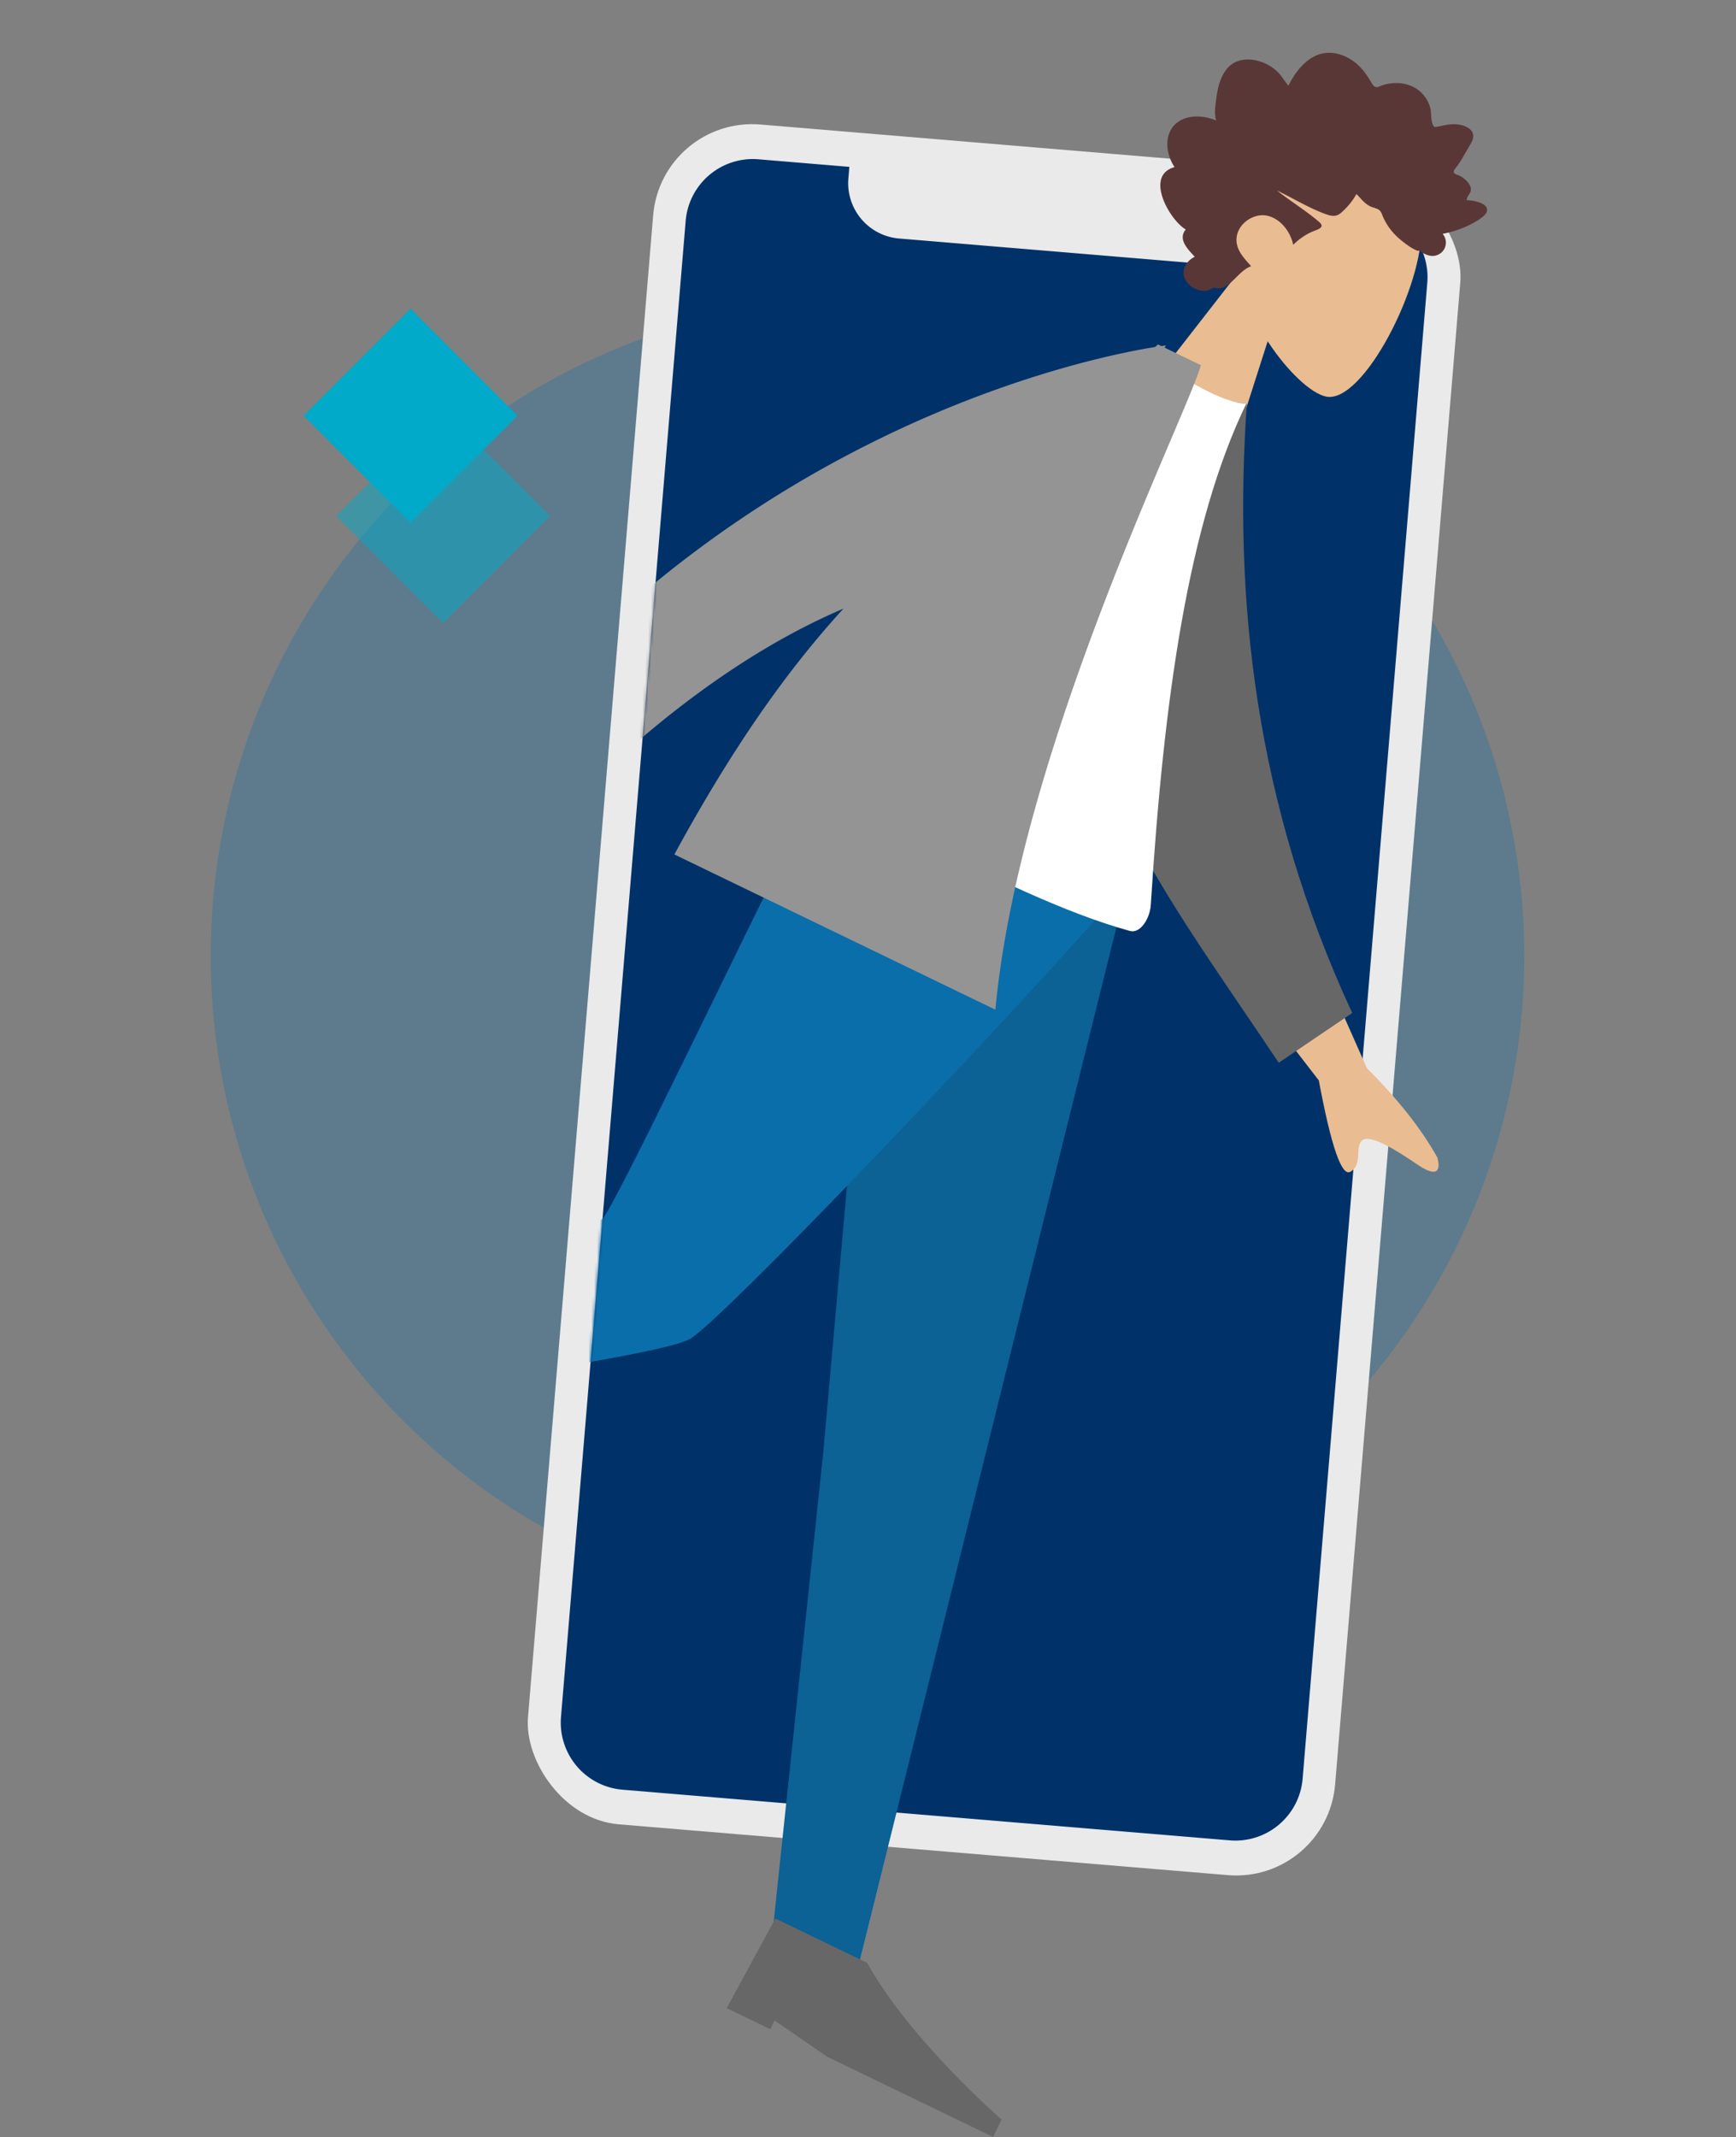 <svg width="612" height="753" fill="none" xmlns="http://www.w3.org/2000/svg"><rect width="100%" height="100%" fill="#808080" stroke="none"/><circle cx="305.815" cy="336.852" r="231.539" transform="rotate(-65.942 305.815 336.852)" fill="#0A6EAA" fill-opacity=".3"/><rect x="233.171" y="40.967" width="285.523" height="601.029" rx="35" transform="rotate(4.766 233.171 40.967)" fill="#EAEAEA"/><path d="M503.168 99.64l-43.95 527.141a23.786 23.786 0 01-25.669 21.698l-214.056-17.847a23.746 23.746 0 01-8.921-2.546 23.747 23.747 0 01-11.759-13.886 23.72 23.72 0 01-1.041-9.216l43.949-527.141a23.77 23.77 0 0125.671-21.714l32.033 2.67-.343 4.107a19.572 19.572 0 004.562 14.27 19.583 19.583 0 0013.318 6.866l108.87 9.077c4.165.356 8.332-.64 11.885-2.842.717-.435 1.403-.92 2.054-1.45a19.511 19.511 0 007.194-13.591l.343-4.107 34.14 2.846a23.772 23.772 0 0121.72 25.665z" fill="#003269"/><path fill-rule="evenodd" clip-rule="evenodd" d="M446.897 120.247c7.066 10.829 15.459 18.467 20.63 19.505 12.968 2.601 34.419-39.071 33.535-60.014-.883-20.943-43.247-50.363-61.486-18.53-6.331 11.048-6.462 23.575-3.392 35.333l-41.382 53.144 36.953 17.862 15.142-47.3z" fill="#E9BC92"/><path fill-rule="evenodd" clip-rule="evenodd" d="M428.767 42.453c-.622-1.76-.457-3.763-.245-5.638.22-1.948.465-3.905.914-5.826.898-3.838 2.816-7.825 6.586-9.32 3.024-1.198 6.464-.728 9.31.388 1.895.743 3.649 1.907 5.123 3.33 1.462 1.412 2.411 3.275 3.754 4.796 1.869-3.7 4.395-7.296 7.829-9.568 3.304-2.185 7.04-2.502 10.568-1.358 3.622 1.174 6.59 3.59 8.836 6.702.562.78 1.107 1.576 1.593 2.413.406.7.796 1.496 1.425 2.005.7.568 1.313.3 2.105-.028a14.314 14.314 0 012.868-.833c4.302-.799 8.931.255 11.933 3.431 1.383 1.464 2.502 3.355 2.922 5.418.375 1.84.076 4.326 1.037 5.946.408.688 1.087.366 1.821.24 1.104-.188 2.199-.455 3.305-.622 1.553-.236 3.105-.223 4.61.118 2.202.5 4.887 1.93 4.199 4.797-.258 1.078-.925 2.04-1.468 2.99a273.673 273.673 0 01-2.263 3.892c-.583.979-1.173 1.912-1.851 2.822-.361.485-1.165 1.327-1.195 1.974-.037.808 1.47 1.067 2.024 1.363 1.095.586 2.121 1.324 2.923 2.3.621.757 1.2 1.707 1.094 2.787-.065.664-.399 1.216-.777 1.749-.454.638-.498 1.072-.749 1.817 1.856-.014 7.846.857 7.201 3.86-.215 1-1.199 1.773-1.942 2.344-1.304 1.004-2.758 1.793-4.205 2.517-3.018 1.51-6.236 2.516-9.476 3.14 2.191 2.59 1.15 6.603-2.32 7.615-1.533.447-3.071-.032-4.387-.744-.482-.26-1.1-.793-1.529-.895-.231-.055-.54.014-.838-.106-1.963-.788-3.886-2.282-5.539-3.6-2.945-2.351-5.32-5.432-6.724-9.056-.36-.93-.732-1.544-1.619-1.962-.778-.366-1.64-.521-2.422-.875-2.071-.937-3.433-2.829-5.011-4.413-1.356 2.51-3.453 4.984-5.619 6.785-1.767 1.47-3.687.879-5.523.195-5.873-2.187-11.226-5.502-16.854-8.213 4.85 3.863 10.231 7.09 14.928 11.146 2.123 1.834-.535 2.578-2.129 3.213-2.624 1.047-5.025 2.755-7.095 4.777-.986-4.76-4.588-9.323-9.274-10.273-5.179-1.049-11.436 3.615-10.655 9.52.454 3.428 3.058 5.925 5.089 8.286-3.014 1.115-4.987 3.96-7.448 5.971-1.214.992-2.749 2.034-4.296 1.836-.572-.073-1.157-.338-1.739-.124-.722.264-1.105.765-1.927.895-3.277.52-7.046-1.464-8.144-4.74-.994-2.964 1.058-5.902 3.686-7.149-2.087-2.353-6.172-6.056-3.165-9.627-5.482-3.114-14.795-18.948-3.948-21.987-3.032-4.374-4.08-11.99 1.056-15.774 3.954-2.915 9.599-2.343 13.637-.647" fill="#5A3737"/><path fill-rule="evenodd" clip-rule="evenodd" d="M310.884 280.075L290.228 511.75l-17.899 169.464 29.588 14.302 93.148-374.751-84.181-40.69z" fill="#0C6195"/><path fill-rule="evenodd" clip-rule="evenodd" d="M256.187 707.602l17.169-31.59 32.334 15.629c15.183 27.283 47.396 55.2 47.396 55.2L350.109 753 291.6 724.719l-18.527-12.754-1.489 3.079-15.397-7.442z" fill="#676767"/><path fill-rule="evenodd" clip-rule="evenodd" d="M454.458 314.543l27.432 61.869c10.855 10.817 19.113 21.27 24.775 31.359.973 3.019 1.282 8.183-6.786 2.701-8.067-5.481-16.799-10.884-19.612-8.673-2.812 2.212.323 8.579-4.254 11.114-3.052 1.691-6.748-9.046-11.088-32.212l-35.745-46.282 25.278-19.876z" fill="#E9BC92"/><path fill-rule="evenodd" clip-rule="evenodd" d="M419.953 139.68l19.599 2.58c-4.756 68.341 2.65 140.269 37.147 214.675l-25.903 17.541c-35.905-53.834-72.321-99.773-70.156-153.465.727-18.02 30.178-63.78 39.313-81.331z" fill="#676767"/><mask id="a" maskUnits="userSpaceOnUse" x="195" y="53" width="311" height="597"><path d="M503.056 99.033l-43.95 527.141a23.77 23.77 0 01-8.343 16.159 23.794 23.794 0 01-17.326 5.539l-214.056-17.847a23.73 23.73 0 01-16.184-8.318 23.728 23.728 0 01-5.537-17.331l43.949-527.14A23.769 23.769 0 01267.28 55.52l32.033 2.671-.343 4.107a19.572 19.572 0 004.562 14.27 19.583 19.583 0 0013.318 6.866l108.87 9.077c4.165.356 8.332-.64 11.885-2.842.717-.435 1.403-.92 2.054-1.45a19.51 19.51 0 007.194-13.592l.343-4.106 34.14 2.846a23.771 23.771 0 0121.72 25.665z" fill="#F2F2F2"/></mask><g mask="url(#a)" fill-rule="evenodd" clip-rule="evenodd"><path d="M292.671 268.656c-33.294 66.825-76.453 157.599-80.353 160.883-3.9 3.283-162.788 39.095-162.788 39.095l2.716 33.304s178.721-22.006 191.346-30.345c12.624-8.339 99.69-99.147 148.98-154.649l-99.901-48.288z" fill="#0A6EAA"/><path d="M252.123 195.47s-76.582 73.66-86.402 79.321c-4.8 2.767-28.268 5.229-43.524 5.4-6.123.068-6.851 4.914-5.921 6.953 7.568 16.586 22.354 12.862 36.99 15.14 16.034 2.496 4.25 17.866 16.845 20.017 1.489-8.662 2.838-25.732 11.582-31.68 5.829-3.966 95.787-78.009 95.787-78.009l-25.357-17.142z" fill="#E9BC92"/><path d="M284.016 272.783s68.887 42.794 114.301 55.249c3.751 1.029 7.081-4.474 7.376-9.159 4.585-72.957 13.232-134.37 33.69-176.695-8.513.142-24.458-10.546-24.458-10.546-51.744 28.796-90.028 72.029-130.909 141.151z" fill="#fff"/><path d="M409.415 121.935a64.21 64.21 0 011.595-.214l-.431.776 12.778 6.177c-1.235 4.265-5.158 13.488-10.593 26.265-18.693 43.946-55.27 129.936-61.854 200.839l-113.167-54.702c21.204-38.993 40.524-65.747 59.612-86.623-27.075 11.539-60.906 32.877-99.239 71.786l-25.718-21.729c92.239-114.466 212.038-138.589 234.792-142.236l1.052-.906 1.173.567z" fill="#949494"/></g><path fill="#00AAC8" d="M144.728 108.786l37.696 37.696-37.696 37.696-37.696-37.696z"/><path fill="#00AAC8" fill-opacity=".5" d="M156.184 144.127l37.696 37.696-37.696 37.696-37.696-37.696z"/></svg>